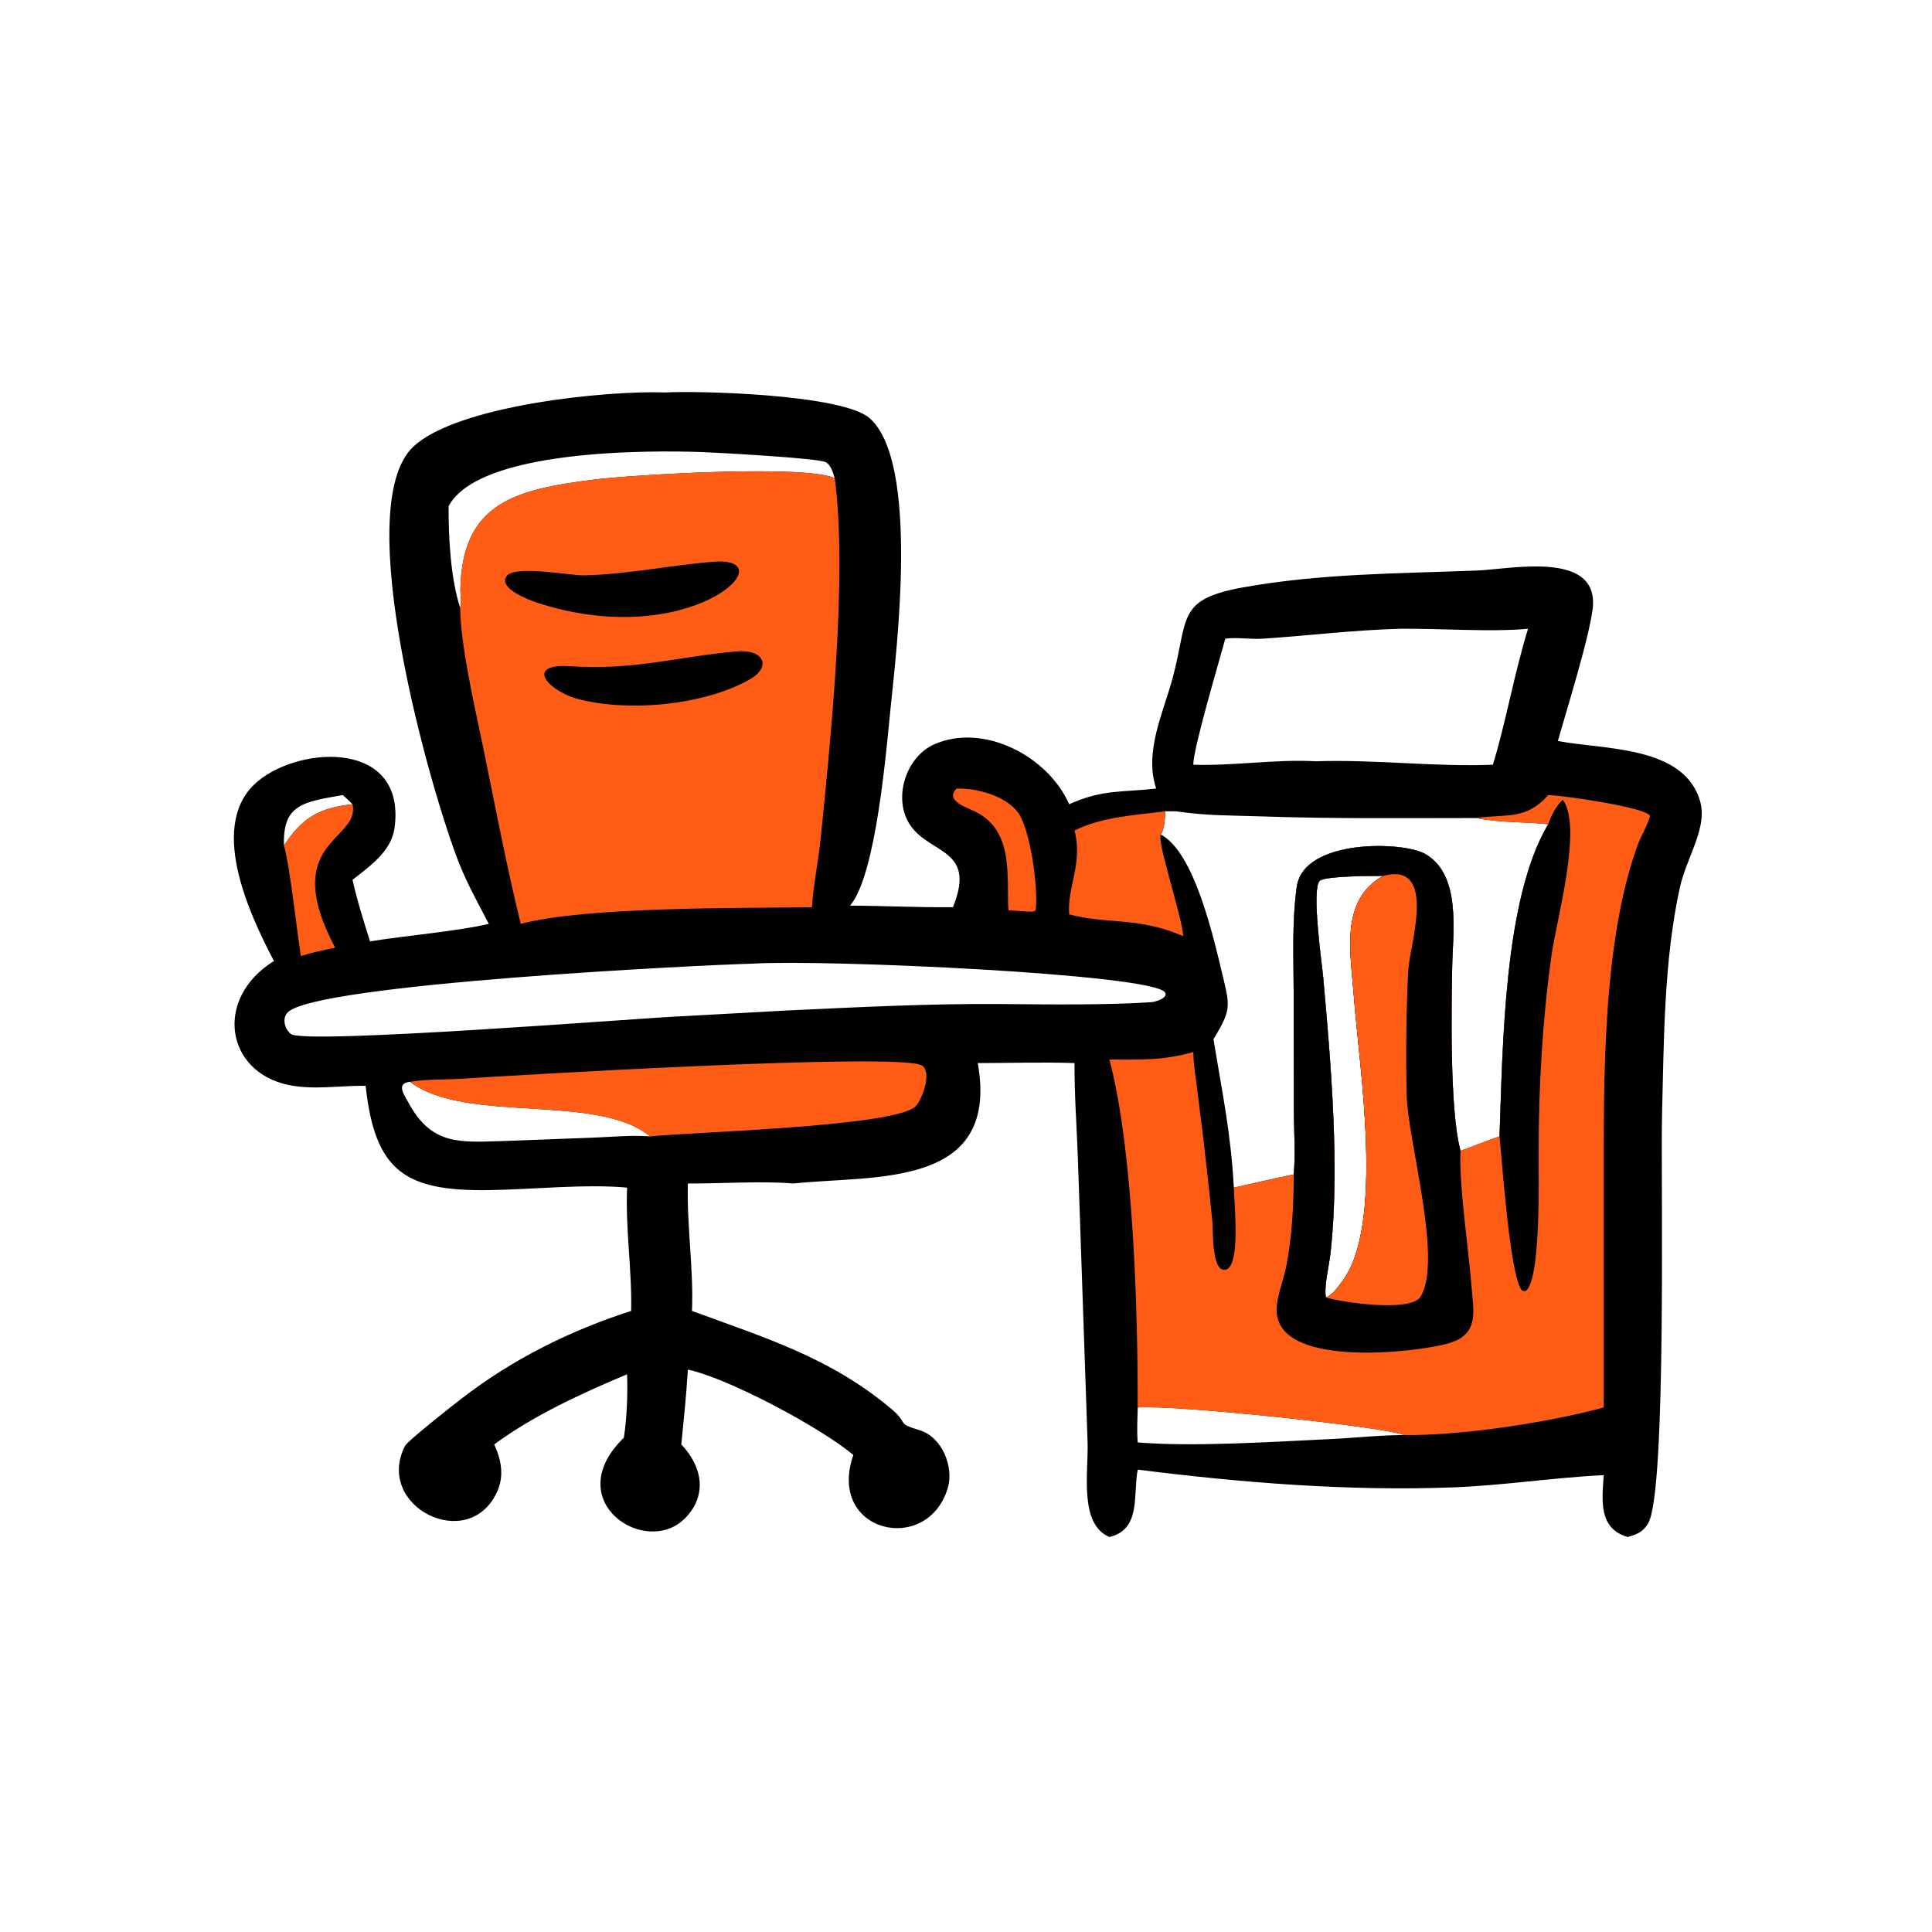 <?xml version="1.0" encoding="utf-8" ?>
<svg xmlns="http://www.w3.org/2000/svg" xmlns:xlink="http://www.w3.org/1999/xlink" width="1024" height="1024">
	<path transform="scale(2 2)" d="M176.344 104.007C185.784 103.502 223.278 104.554 230.435 110.809C243.671 122.376 237.635 171.838 236.039 187.378C234.917 198.305 232.222 232.035 225.255 240C234.357 240.049 243.416 240.506 252.541 240.42C259.28 223.76 244.708 226.779 240.24 216.922C237.106 210.006 240.601 200.366 247.558 197.265C260.432 191.527 277.621 200.168 283.349 213.136C292.246 209.121 297.338 210.021 306.393 208.974C303.171 199.199 308.239 189.041 310.746 179.737C315.024 163.862 311.642 158.854 329.46 155.657C349.975 151.975 370.639 151.989 391.39 151.198C400.095 150.866 422.665 145.965 422.166 160.144C421.937 166.648 414.787 189.418 412.853 196.371C424.869 198.692 446.355 197.511 450.563 212.383C452.561 219.446 446.919 227.24 445.165 235.276C440.92 254.714 440.968 275.568 440.456 295.375C440.069 310.374 441.793 395.166 436.778 403.698C435.417 406.014 433.759 406.66 431.307 407.324C423.592 404.996 424.556 397.712 425.003 390.929C411.65 391.577 398.382 393.671 384.99 394.173C357.374 395.209 328.932 392.944 301.505 389.463C300.221 396.133 302.487 405.306 294.005 407.324C285.926 403.907 288.441 390.27 288.229 382.379L285.629 306.402C285.318 298.194 284.716 289.935 284.76 281.723C276.249 281.444 267.641 281.714 259.119 281.723C265.049 315.183 231.624 311.358 210.249 313.64C201.807 312.913 191.001 313.7 182.288 313.64C181.995 324.926 183.85 336.528 183.379 347.403C202.495 354.475 219.95 359.656 236.249 373.404C241.025 377.433 237.24 377.056 243.776 379.05C249.652 380.843 252.844 388.743 251.17 394.345C245.799 412.325 218.99 406.238 226.14 385.587C217.618 378.381 192.993 365.213 182.288 362.961C181.89 369.625 181.22 376.151 180.557 382.792C185.954 388.473 187.595 395.966 181.757 402.147C171.377 413.134 147.995 397.856 165.335 381.001C166.138 375.607 166.375 369.633 166.186 364.198C154.281 369.199 141.44 375.067 130.971 382.792C132.839 386.786 133.659 391.124 131.749 395.312C124.219 411.83 99.161 399.26 107.319 383.211C108.026 381.82 120.003 372.421 122.38 370.591C135.954 360.136 151.037 352.636 167.256 347.403C167.515 336.763 165.741 325.893 166.186 314.736C155.351 313.703 140.756 315.239 129.614 315.393C107.431 315.7 99.379 310.529 96.897 287.75C90.091 287.655 83.031 288.931 76.319 287.498C59.841 283.979 56.62 264.666 72.596 254.666C65.887 241.912 54.811 218.029 68.492 206.907C80.143 197.435 107.682 196.34 104.558 219.413C103.717 225.624 97.992 229.576 93.419 233.158C94.652 238.69 96.367 244.068 98.058 249.473C107.192 247.989 121.565 246.744 129.545 244.834C126.79 239.568 123.853 234.268 121.657 228.74C114.53 210.791 92.42 134.432 109.544 118.363C121.207 107.42 160.712 103.418 176.344 104.007ZM366.555 232.123C364.171 232.099 350.905 232.134 349.706 233.447C347.516 235.843 350.343 255.487 350.659 259.003C352.728 282.026 355.085 309.545 352.613 332.034C352.283 335.042 350.776 341.174 351.396 343.858C353.187 343.161 354.525 341.134 355.647 339.663C367.055 324.706 360.148 282.531 358.783 263.896C357.958 252.632 354.97 238.593 366.555 232.123ZM221.215 126.708C220.744 125.332 220.205 123.126 218.777 122.463C216.458 121.387 189.985 119.949 186.249 119.813C171.907 119.29 126.946 119.062 118.878 134.15C118.847 142.363 119.407 153.323 121.946 161.033C122.429 159.723 121.979 157.665 122.005 156.229C122.416 133.106 136.732 129.694 157.57 127.077C166.887 125.908 212.901 123.02 221.215 126.708ZM179.578 269.375L207.951 267.82C227.002 266.933 246.302 265.923 265.381 266.082C277.596 266.183 293.415 266.399 305.239 265.574C306.121 265.512 309.68 264.489 308.752 263.018C305.652 258.103 218.151 254.197 199.381 255.385C186.855 255.673 83.75 260.699 76.242 268.292C74.65 269.902 75.478 272.785 77.115 274.034C80.822 276.862 170.557 269.745 179.578 269.375ZM108.65 286.688C104.896 287.119 107.032 289.98 108.264 292.252C114.451 303.663 122.021 302.698 133.443 302.381L157.823 301.464C162.602 301.262 167.519 300.784 172.291 301.157C158.206 289.534 123.415 297.956 108.65 286.688ZM321.582 275.381C323.88 289.462 326.178 300.069 326.985 314.736C332.273 313.575 337.532 312.318 342.842 311.232C343.345 306.389 342.928 299.477 342.873 294.435L342.833 262.339C342.814 253.302 342.389 243.994 343.656 235.028C345.462 222.244 371.772 222.918 377.676 226.295C387.317 231.808 385.019 247.026 384.845 256.164C384.637 267.088 384.176 294.247 386.997 304.742L387.059 304.969C390.534 303.785 393.91 302.293 397.389 301.157C398.266 277.04 398.52 238.202 410.291 218.428C404.045 217.768 397.359 218.071 391.232 216.787C372.255 216.798 353.252 217.009 334.294 216.354C325.697 216.057 320.168 216.234 311.525 214.993L308.814 214.993C308.653 216.927 308.715 219.499 307.637 221.175C316.514 225.767 321.62 248.503 323.979 258.367C325.929 266.52 326.402 267.551 321.582 275.381ZM301.505 382.256C316.242 383.496 337.748 382.06 352.566 381.371C359.038 381.07 365.535 380.313 372.01 380.313C368.098 378.267 311.621 372.211 301.505 372.997C301.428 376.077 301.256 379.182 301.505 382.256ZM93.419 213.136C92.578 212.304 91.752 211.462 90.838 210.709C80.398 212.503 74.861 213.176 75.257 224.081C79.887 216.939 84.444 214.048 93.419 213.136ZM371.121 166.629C358.488 166.973 347.037 168.437 334.67 169.258C331.347 169.479 328.055 168.839 324.72 169.248C323.047 175.414 316.132 198.676 316.249 202.657C327.038 203.012 337.898 201.154 348.688 201.745C364.487 201.222 380.404 203.285 395.629 202.657C399.157 191.121 401.207 178.767 404.945 166.629C395.132 167.547 381.353 166.52 371.121 166.629Z"/>
	<path fill="#FF5D15" transform="scale(2 2)" d="M410.291 210.709C413.935 210.753 435.955 213.901 437.283 216.191C436.573 218.909 434.911 221.428 433.945 224.089C424.549 249.99 425 287.202 424.998 314.322L425.003 372.997C410.51 376.937 387.505 380.482 372.01 380.313C368.098 378.267 311.621 372.211 301.505 372.997C301.545 347.999 300.403 304.786 294.005 280.79C301.938 280.814 308.498 281.088 316.249 278.772C316.25 281.825 316.774 284.821 317.162 287.841L318.852 301.415C319.711 308.791 320.551 316.22 321.282 323.61C321.512 325.931 321.053 336.402 324.383 336.523C329.049 336.692 326.991 318.446 326.985 314.736C332.273 313.575 337.532 312.318 342.842 311.232C343.345 306.389 342.928 299.477 342.873 294.435L342.833 262.339C342.814 253.302 342.389 243.994 343.656 235.028C345.462 222.244 371.772 222.918 377.676 226.295C387.317 231.808 385.019 247.026 384.845 256.164C384.637 267.088 384.176 294.247 386.997 304.742L387.059 304.969C390.534 303.785 393.91 302.293 397.389 301.157C398.266 277.04 398.52 238.202 410.291 218.428C404.045 217.768 397.359 218.071 391.232 216.787L391.552 216.741C399.302 215.677 404.44 217.344 410.291 210.709ZM366.555 232.123C364.171 232.099 350.905 232.134 349.706 233.447C347.516 235.843 350.343 255.487 350.659 259.003C352.728 282.026 355.085 309.545 352.613 332.034C352.283 335.042 350.776 341.174 351.396 343.858C353.187 343.161 354.525 341.134 355.647 339.663C367.055 324.706 360.148 282.531 358.783 263.896C357.958 252.632 354.97 238.593 366.555 232.123Z"/>
	<path transform="scale(2 2)" d="M342.842 311.232C343.345 306.389 342.928 299.477 342.873 294.435L342.833 262.339C342.814 253.302 342.389 243.994 343.656 235.028C345.462 222.244 371.772 222.918 377.676 226.295C387.317 231.808 385.019 247.026 384.845 256.164C384.637 267.088 384.176 294.247 386.997 304.742L387.059 304.969C386.56 313.461 389.231 331.404 389.965 340.875C390.479 347.507 392.12 353.586 383.931 355.985C375.774 358.375 336.392 363.183 338.384 345.893C338.79 342.363 340.248 338.82 340.929 335.298C342.431 327.529 342.845 319.136 342.842 311.232ZM366.555 232.123C364.171 232.099 350.905 232.134 349.706 233.447C347.516 235.843 350.343 255.487 350.659 259.003C352.728 282.026 355.085 309.545 352.613 332.034C352.283 335.042 350.776 341.174 351.396 343.858C353.187 343.161 354.525 341.134 355.647 339.663C367.055 324.706 360.148 282.531 358.783 263.896C357.958 252.632 354.97 238.593 366.555 232.123Z"/>
	<path fill="#FF5D15" transform="scale(2 2)" d="M366.555 232.123C381.086 228.199 373.549 250.559 373.198 257.151C372.662 267.243 372.538 279.948 372.776 290.178C373.06 302.348 382.436 333.982 376.443 343.651C373.823 347.877 355.343 345.076 351.396 343.858C353.187 343.161 354.525 341.134 355.647 339.663C367.055 324.706 360.148 282.531 358.783 263.896C357.958 252.632 354.97 238.593 366.555 232.123Z"/>
	<path transform="scale(2 2)" d="M414.133 211.939C419.522 218.949 412.441 244.015 411.176 253.094C408.714 270.765 407.734 288.322 407.757 306.15C407.766 313.385 408.213 336.169 404.99 341.37C404.478 342.196 404.11 342.357 403.239 341.904C400.138 337.797 398.089 308.045 397.389 301.157C398.266 277.04 398.52 238.202 410.291 218.428C411.229 215.878 412.178 213.886 414.133 211.939Z"/>
	<path fill="#FF5D15" transform="scale(2 2)" d="M121.946 161.033C122.429 159.723 121.979 157.665 122.005 156.229C122.416 133.106 136.732 129.694 157.57 127.077C166.887 125.908 212.901 123.02 221.215 126.708C224.647 152.579 220.108 196.127 217.506 222.062C216.894 228.161 215.554 234.333 215.171 240.42C196.543 240.726 155.648 240.177 138.002 244.834C134.266 229.578 131.336 214.193 128.194 198.812C126.085 188.488 122.047 171.431 121.946 161.033Z"/>
	<path transform="scale(2 2)" d="M189.327 148.854C208.609 147.488 182.785 172.806 142.473 159.768C140.012 158.905 132.121 156.019 134.203 152.758C136.198 149.632 151.076 152.54 154.708 152.47C166.455 152.241 177.7 149.739 189.327 148.854Z"/>
	<path transform="scale(2 2)" d="M195.432 172.608C202.329 172.065 204.751 176.698 198.443 180.194C186.201 186.977 166.079 188.854 152.473 185.056C144.423 182.466 139.609 175.812 151.004 176.553C168.435 177.686 178.726 174.096 195.432 172.608Z"/>
	<path fill="#FF5D15" transform="scale(2 2)" d="M108.65 286.688C112.899 285.967 117.552 286.178 121.873 285.897C132.267 285.223 239.146 278.708 244.39 282.413C247.059 284.299 244.282 291.645 242.564 293.255C236.85 298.613 182.763 300.02 172.291 301.157C158.206 289.534 123.415 297.956 108.65 286.688Z"/>
	<path fill="#FF5D15" transform="scale(2 2)" d="M284.76 220.108C291.935 216.444 300.918 216.024 308.814 214.993C308.653 216.927 308.715 219.499 307.637 221.175C306.436 222.573 313.221 242.829 313.588 248.079C301.211 242.854 293.854 245.067 283.349 242.322C282.727 235.101 287.055 228.883 284.76 220.108Z"/>
	<path fill="#FF5D15" transform="scale(2 2)" d="M93.419 213.136C95.602 222.87 73.792 222.736 88.813 251.138C85.762 251.774 82.711 252.42 79.736 253.365C78.756 247.287 76.748 228.997 75.257 224.081C79.887 216.939 84.444 214.048 93.419 213.136Z"/>
	<path fill="#FF5D15" transform="scale(2 2)" d="M253.501 208.974C258.885 208.831 266.426 210.863 269.742 215.275C273.05 219.677 275.197 235.292 274.453 241.327C273.74 241.735 272.743 241.573 271.938 241.544C270.369 241.422 268.799 241.329 267.229 241.231C266.77 232.03 268.644 220.391 258.764 215.241C256.491 214.055 250.214 212.278 253.501 208.974Z"/>
</svg>
